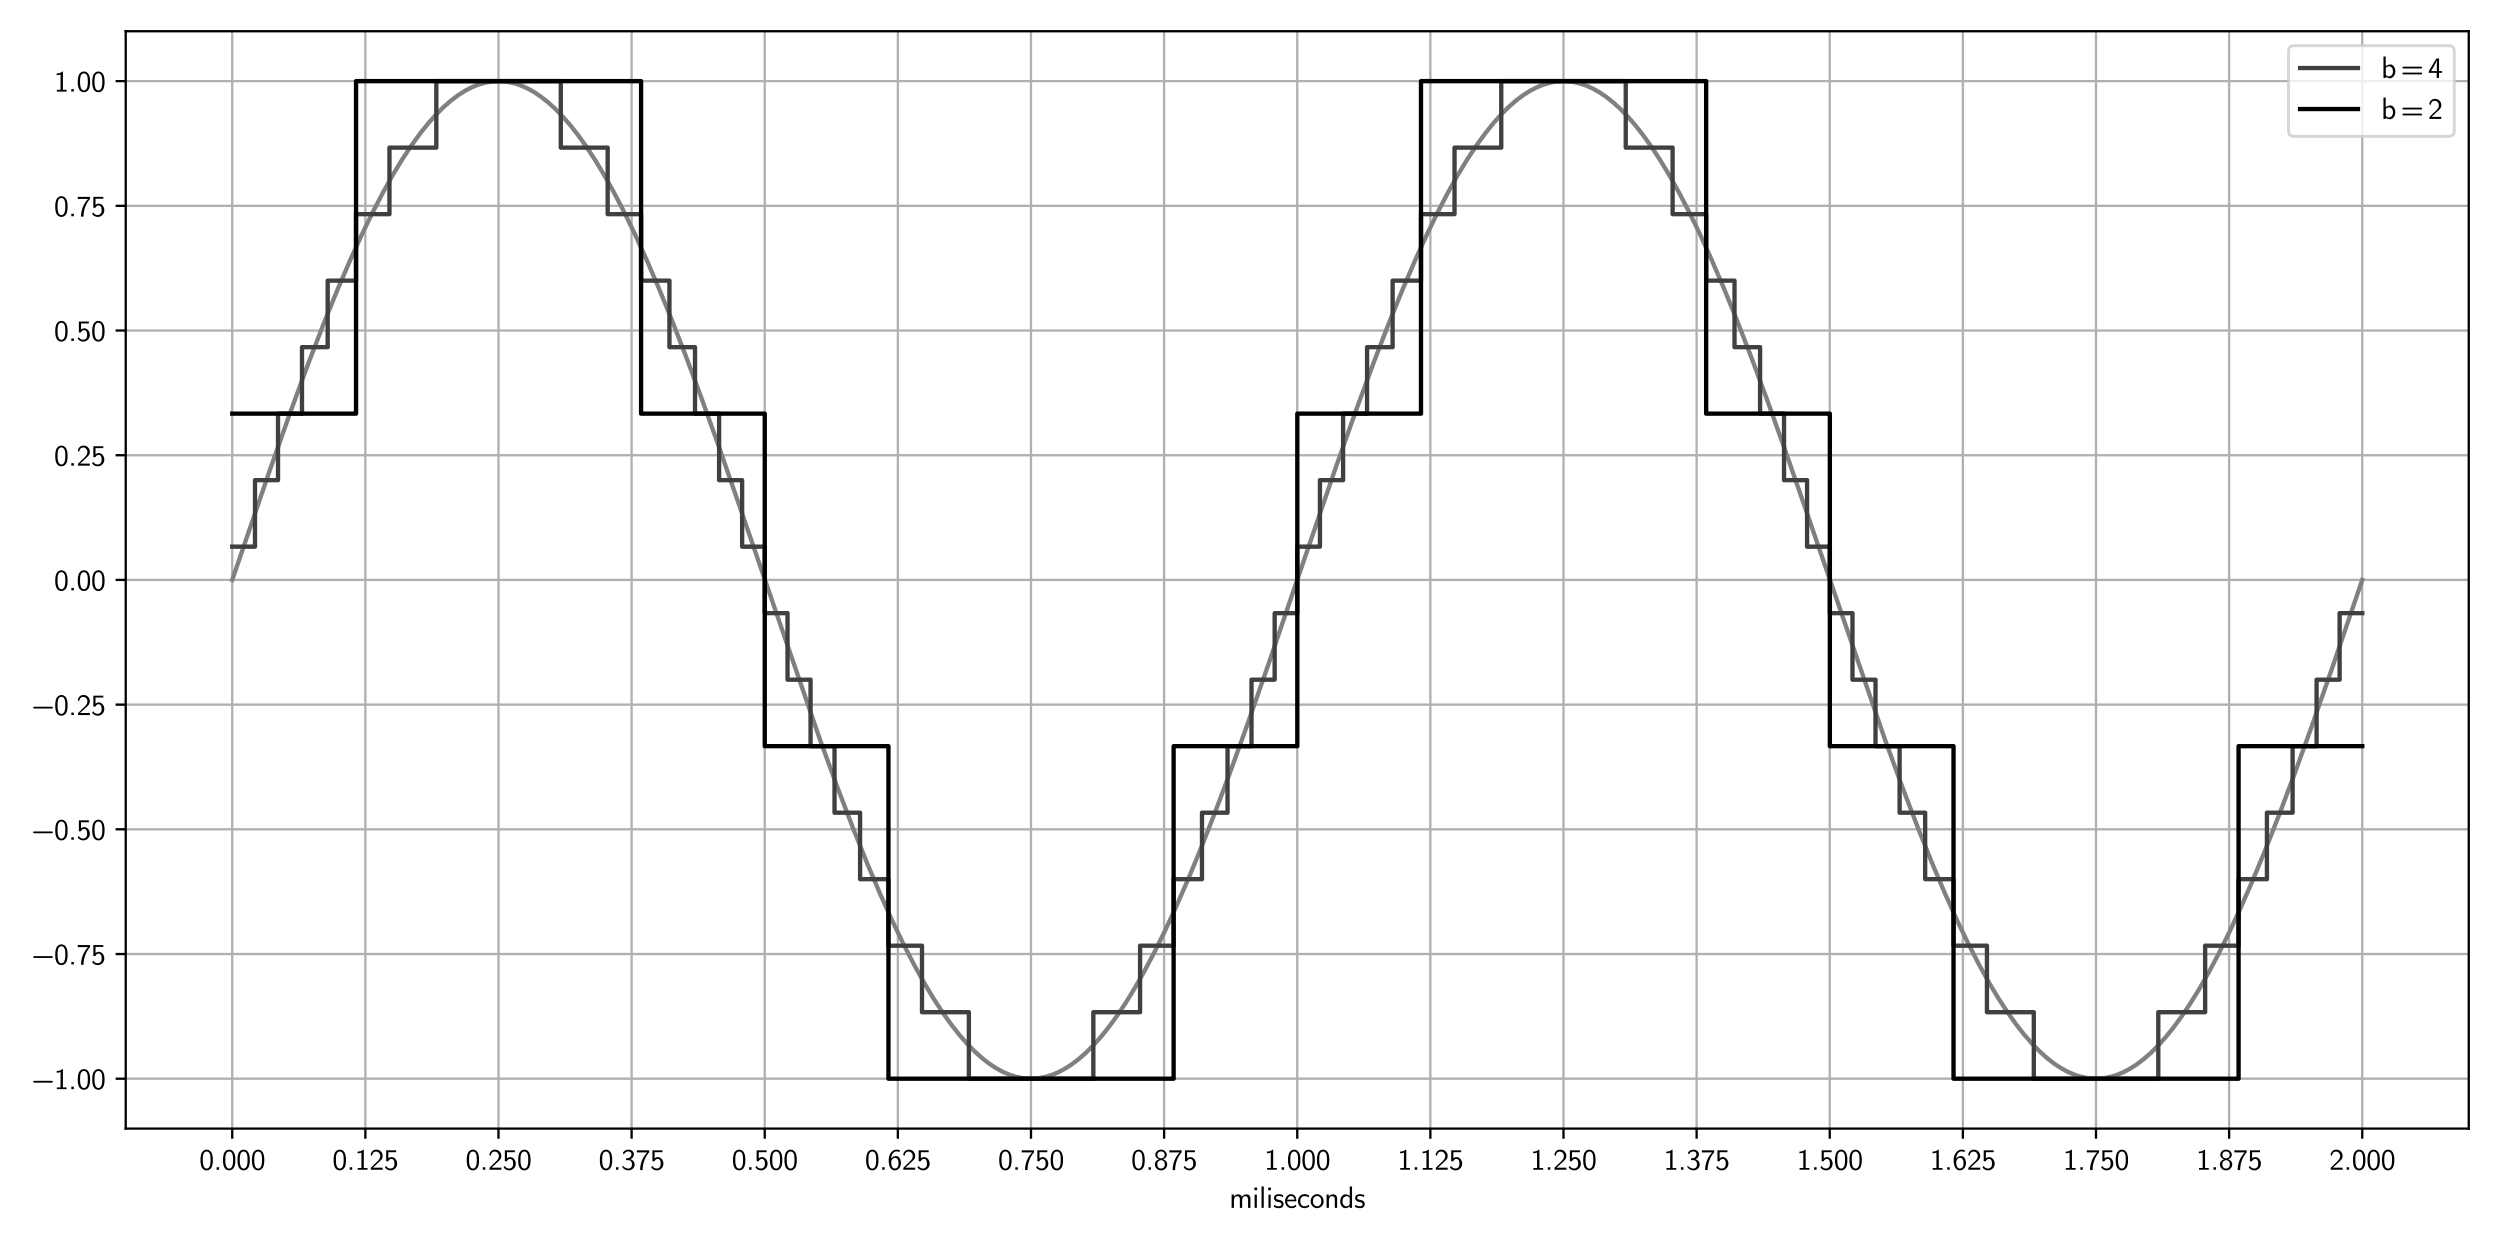 <?xml version="1.0" encoding="utf-8" standalone="no"?>
<!DOCTYPE svg PUBLIC "-//W3C//DTD SVG 1.1//EN"
  "http://www.w3.org/Graphics/SVG/1.1/DTD/svg11.dtd">
<svg xmlns:xlink="http://www.w3.org/1999/xlink" width="864pt" height="432pt" viewBox="0 0 864 432" xmlns="http://www.w3.org/2000/svg" version="1.1">
 <defs>
  <style type="text/css">*{stroke-linejoin: round; stroke-linecap: butt}</style>
 </defs>
 <g id="figure_1">
  <g id="patch_1">
   <path d="M 0 432 
L 864 432 
L 864 0 
L 0 0 
z
" style="fill: #ffffff"/>
  </g>
  <g id="axes_1">
   <g id="patch_2">
    <path d="M 43.45 390.04 
L 853.2 390.04 
L 853.2 10.8 
L 43.45 10.8 
z
" style="fill: #ffffff"/>
   </g>
   <g id="matplotlib.axis_1">
    <g id="xtick_1">
     <g id="line2d_1">
      <path d="M 80.257 390.04 
L 80.257 10.8 
" clip-path="url(#pcbed9166d5)" style="fill: none; stroke: #b0b0b0; stroke-width: 0.8; stroke-linecap: square"/>
     </g>
     <g id="line2d_2">
      <defs>
       <path id="m237f86ecef" d="M 0 0 
L 0 3.5 
" style="stroke: #000000; stroke-width: 0.8"/>
      </defs>
      <g>
       <use xlink:href="#m237f86ecef" x="80.257" y="390.04" style="stroke: #000000; stroke-width: 0.8"/>
      </g>
     </g>
     <g id="text_1">
      <!-- 0.000 -->
      <g transform="translate(68.867 404.26) scale(0.1 -0.1)">
       <defs>
        <path id="CMUSansSerif-30" d="M 262 1984 
L 262 2093 
Q 262 2342 272 2528 
Q 282 2714 333 3018 
Q 384 3322 473 3536 
Q 563 3750 748 3958 
Q 934 4166 1190 4262 
Q 1389 4339 1594 4339 
Q 1773 4339 1939 4291 
Q 2106 4243 2291 4099 
Q 2477 3955 2614 3731 
Q 2752 3507 2841 3113 
Q 2931 2720 2931 2208 
L 2931 2074 
Q 2931 1830 2921 1638 
Q 2912 1446 2861 1152 
Q 2810 858 2717 643 
Q 2624 429 2438 227 
Q 2253 26 1997 -70 
Q 1786 -141 1594 -141 
Q 1414 -141 1251 -96 
Q 1088 -51 899 86 
Q 710 224 576 448 
Q 442 672 352 1069 
Q 262 1466 262 1984 
z
M 762 1984 
Q 762 1555 819 1232 
Q 877 909 960 726 
Q 1043 544 1161 432 
Q 1280 320 1382 285 
Q 1485 250 1600 250 
Q 1747 250 1875 317 
Q 2003 384 2137 553 
Q 2272 723 2352 1091 
Q 2432 1459 2432 1990 
L 2432 2368 
Q 2432 2854 2352 3187 
Q 2272 3520 2134 3673 
Q 1997 3827 1869 3884 
Q 1741 3942 1593 3942 
Q 1446 3942 1318 3884 
Q 1190 3827 1056 3673 
Q 922 3520 842 3184 
Q 762 2848 762 2368 
L 762 1984 
z
" transform="scale(0.016)"/>
        <path id="CMUSansSerif-2e" d="M 614 0 
L 614 538 
L 1152 538 
L 1152 0 
L 614 0 
z
" transform="scale(0.016)"/>
       </defs>
       <use xlink:href="#CMUSansSerif-30"/>
       <use xlink:href="#CMUSansSerif-2e" x="50"/>
       <use xlink:href="#CMUSansSerif-30" x="77.8"/>
       <use xlink:href="#CMUSansSerif-30" x="127.8"/>
       <use xlink:href="#CMUSansSerif-30" x="177.8"/>
      </g>
     </g>
    </g>
    <g id="xtick_2">
     <g id="line2d_3">
      <path d="M 126.265 390.04 
L 126.265 10.8 
" clip-path="url(#pcbed9166d5)" style="fill: none; stroke: #b0b0b0; stroke-width: 0.8; stroke-linecap: square"/>
     </g>
     <g id="line2d_4">
      <g>
       <use xlink:href="#m237f86ecef" x="126.265" y="390.04" style="stroke: #000000; stroke-width: 0.8"/>
      </g>
     </g>
     <g id="text_2">
      <!-- 0.125 -->
      <g transform="translate(114.875 404.26) scale(0.1 -0.1)">
       <defs>
        <path id="CMUSansSerif-31" d="M 576 3546 
L 576 3917 
Q 1344 3917 1798 4339 
L 1920 4339 
L 1920 378 
L 2720 378 
L 2720 0 
L 608 0 
L 608 378 
L 1408 378 
L 1408 3693 
Q 1030 3546 576 3546 
z
" transform="scale(0.016)"/>
        <path id="CMUSansSerif-32" d="M 262 3290 
Q 576 4339 1504 4339 
Q 2118 4339 2496 3936 
Q 2874 3533 2874 2970 
Q 2874 2746 2813 2560 
Q 2752 2374 2576 2166 
Q 2400 1958 2265 1830 
Q 2131 1702 1805 1414 
Q 1632 1261 774 448 
L 2874 454 
L 2874 0 
L 314 0 
L 314 416 
L 1146 1242 
Q 1197 1293 1366 1446 
Q 1536 1600 1593 1654 
Q 1651 1709 1788 1846 
Q 1926 1984 1977 2057 
Q 2029 2131 2121 2256 
Q 2214 2381 2246 2477 
Q 2278 2573 2310 2697 
Q 2342 2822 2342 2950 
Q 2342 3360 2083 3641 
Q 1824 3923 1421 3923 
Q 1203 3923 1033 3824 
Q 864 3725 777 3581 
Q 691 3437 636 3293 
Q 582 3149 563 3046 
L 538 2938 
L 262 3290 
z
" transform="scale(0.016)"/>
        <path id="CMUSansSerif-35" d="M 243 486 
L 461 845 
Q 819 256 1459 256 
Q 1779 256 2038 502 
Q 2298 749 2298 1312 
Q 2298 1837 2109 2089 
Q 1920 2342 1645 2342 
Q 1210 2342 941 1830 
L 506 1830 
L 506 4192 
L 2662 4192 
L 2662 3782 
L 973 3782 
L 973 2470 
Q 1299 2733 1658 2733 
Q 2150 2733 2512 2320 
Q 2874 1907 2874 1306 
Q 2874 691 2454 275 
Q 2035 -141 1466 -141 
Q 1101 -141 774 28 
Q 448 198 243 486 
z
" transform="scale(0.016)"/>
       </defs>
       <use xlink:href="#CMUSansSerif-30"/>
       <use xlink:href="#CMUSansSerif-2e" x="50"/>
       <use xlink:href="#CMUSansSerif-31" x="77.8"/>
       <use xlink:href="#CMUSansSerif-32" x="127.8"/>
       <use xlink:href="#CMUSansSerif-35" x="177.8"/>
      </g>
     </g>
    </g>
    <g id="xtick_3">
     <g id="line2d_5">
      <path d="M 172.274 390.04 
L 172.274 10.8 
" clip-path="url(#pcbed9166d5)" style="fill: none; stroke: #b0b0b0; stroke-width: 0.8; stroke-linecap: square"/>
     </g>
     <g id="line2d_6">
      <g>
       <use xlink:href="#m237f86ecef" x="172.274" y="390.04" style="stroke: #000000; stroke-width: 0.8"/>
      </g>
     </g>
     <g id="text_3">
      <!-- 0.250 -->
      <g transform="translate(160.884 404.26) scale(0.1 -0.1)">
       <use xlink:href="#CMUSansSerif-30"/>
       <use xlink:href="#CMUSansSerif-2e" x="50"/>
       <use xlink:href="#CMUSansSerif-32" x="77.8"/>
       <use xlink:href="#CMUSansSerif-35" x="127.8"/>
       <use xlink:href="#CMUSansSerif-30" x="177.8"/>
      </g>
     </g>
    </g>
    <g id="xtick_4">
     <g id="line2d_7">
      <path d="M 218.282 390.04 
L 218.282 10.8 
" clip-path="url(#pcbed9166d5)" style="fill: none; stroke: #b0b0b0; stroke-width: 0.8; stroke-linecap: square"/>
     </g>
     <g id="line2d_8">
      <g>
       <use xlink:href="#m237f86ecef" x="218.282" y="390.04" style="stroke: #000000; stroke-width: 0.8"/>
      </g>
     </g>
     <g id="text_4">
      <!-- 0.375 -->
      <g transform="translate(206.893 404.26) scale(0.1 -0.1)">
       <defs>
        <path id="CMUSansSerif-33" d="M 262 518 
L 333 909 
Q 538 634 816 474 
Q 1094 314 1254 285 
Q 1414 256 1562 256 
Q 1914 256 2131 512 
Q 2349 768 2349 1165 
Q 2349 1536 2141 1801 
Q 1933 2067 1530 2067 
L 1062 2067 
L 1062 2464 
Q 1216 2477 1328 2486 
Q 1440 2496 1472 2499 
Q 1504 2502 1523 2502 
Q 1830 2560 2025 2809 
Q 2221 3059 2221 3360 
Q 2221 3629 2041 3792 
Q 1862 3955 1574 3955 
Q 1011 3955 685 3475 
Q 646 3418 582 3290 
L 352 3642 
Q 794 4339 1587 4339 
Q 2074 4339 2410 4051 
Q 2746 3763 2746 3360 
Q 2746 2669 2035 2266 
Q 2477 2112 2701 1811 
Q 2925 1510 2925 1152 
Q 2925 634 2537 246 
Q 2150 -141 1568 -141 
Q 781 -141 262 518 
z
" transform="scale(0.016)"/>
        <path id="CMUSansSerif-37" d="M 262 3744 
L 262 4198 
L 2925 4192 
L 2925 3776 
Q 2246 2995 1878 1990 
Q 1510 986 1510 -70 
L 966 -70 
Q 966 941 1337 1923 
Q 1709 2906 2490 3744 
L 262 3744 
z
" transform="scale(0.016)"/>
       </defs>
       <use xlink:href="#CMUSansSerif-30"/>
       <use xlink:href="#CMUSansSerif-2e" x="50"/>
       <use xlink:href="#CMUSansSerif-33" x="77.8"/>
       <use xlink:href="#CMUSansSerif-37" x="127.8"/>
       <use xlink:href="#CMUSansSerif-35" x="177.8"/>
      </g>
     </g>
    </g>
    <g id="xtick_5">
     <g id="line2d_9">
      <path d="M 264.291 390.04 
L 264.291 10.8 
" clip-path="url(#pcbed9166d5)" style="fill: none; stroke: #b0b0b0; stroke-width: 0.8; stroke-linecap: square"/>
     </g>
     <g id="line2d_10">
      <g>
       <use xlink:href="#m237f86ecef" x="264.291" y="390.04" style="stroke: #000000; stroke-width: 0.8"/>
      </g>
     </g>
     <g id="text_5">
      <!-- 0.500 -->
      <g transform="translate(252.901 404.26) scale(0.1 -0.1)">
       <use xlink:href="#CMUSansSerif-30"/>
       <use xlink:href="#CMUSansSerif-2e" x="50"/>
       <use xlink:href="#CMUSansSerif-35" x="77.8"/>
       <use xlink:href="#CMUSansSerif-30" x="127.8"/>
       <use xlink:href="#CMUSansSerif-30" x="177.8"/>
      </g>
     </g>
    </g>
    <g id="xtick_6">
     <g id="line2d_11">
      <path d="M 310.299 390.04 
L 310.299 10.8 
" clip-path="url(#pcbed9166d5)" style="fill: none; stroke: #b0b0b0; stroke-width: 0.8; stroke-linecap: square"/>
     </g>
     <g id="line2d_12">
      <g>
       <use xlink:href="#m237f86ecef" x="310.299" y="390.04" style="stroke: #000000; stroke-width: 0.8"/>
      </g>
     </g>
     <g id="text_6">
      <!-- 0.625 -->
      <g transform="translate(298.91 404.26) scale(0.1 -0.1)">
       <defs>
        <path id="CMUSansSerif-36" d="M 269 2067 
Q 269 3027 755 3683 
Q 1242 4339 1978 4339 
Q 2310 4339 2662 4211 
L 2662 3827 
Q 2298 3962 1978 3962 
Q 1606 3962 1331 3702 
Q 1056 3443 941 3113 
Q 826 2784 806 2432 
Q 1005 2682 1293 2819 
Q 1581 2957 1888 2957 
Q 2310 2957 2586 2566 
Q 2925 2093 2925 1434 
Q 2925 723 2483 256 
Q 2112 -141 1613 -141 
Q 1434 -141 1264 -89 
Q 1094 -38 908 109 
Q 723 256 585 489 
Q 448 723 358 1129 
Q 269 1536 269 2067 
z
M 813 1408 
Q 934 256 1606 256 
Q 1933 256 2121 477 
Q 2310 698 2368 966 
Q 2400 1107 2400 1395 
Q 2400 1952 2221 2234 
Q 2010 2566 1638 2566 
Q 1280 2566 1049 2275 
Q 819 1984 819 1581 
Q 819 1523 832 1408 
L 813 1408 
z
" transform="scale(0.016)"/>
       </defs>
       <use xlink:href="#CMUSansSerif-30"/>
       <use xlink:href="#CMUSansSerif-2e" x="50"/>
       <use xlink:href="#CMUSansSerif-36" x="77.8"/>
       <use xlink:href="#CMUSansSerif-32" x="127.8"/>
       <use xlink:href="#CMUSansSerif-35" x="177.8"/>
      </g>
     </g>
    </g>
    <g id="xtick_7">
     <g id="line2d_13">
      <path d="M 356.308 390.04 
L 356.308 10.8 
" clip-path="url(#pcbed9166d5)" style="fill: none; stroke: #b0b0b0; stroke-width: 0.8; stroke-linecap: square"/>
     </g>
     <g id="line2d_14">
      <g>
       <use xlink:href="#m237f86ecef" x="356.308" y="390.04" style="stroke: #000000; stroke-width: 0.8"/>
      </g>
     </g>
     <g id="text_7">
      <!-- 0.750 -->
      <g transform="translate(344.918 404.26) scale(0.1 -0.1)">
       <use xlink:href="#CMUSansSerif-30"/>
       <use xlink:href="#CMUSansSerif-2e" x="50"/>
       <use xlink:href="#CMUSansSerif-37" x="77.8"/>
       <use xlink:href="#CMUSansSerif-35" x="127.8"/>
       <use xlink:href="#CMUSansSerif-30" x="177.8"/>
      </g>
     </g>
    </g>
    <g id="xtick_8">
     <g id="line2d_15">
      <path d="M 402.316 390.04 
L 402.316 10.8 
" clip-path="url(#pcbed9166d5)" style="fill: none; stroke: #b0b0b0; stroke-width: 0.8; stroke-linecap: square"/>
     </g>
     <g id="line2d_16">
      <g>
       <use xlink:href="#m237f86ecef" x="402.316" y="390.04" style="stroke: #000000; stroke-width: 0.8"/>
      </g>
     </g>
     <g id="text_8">
      <!-- 0.875 -->
      <g transform="translate(390.927 404.26) scale(0.1 -0.1)">
       <defs>
        <path id="CMUSansSerif-38" d="M 262 1152 
Q 262 1510 480 1804 
Q 698 2099 1152 2266 
Q 845 2362 598 2608 
Q 352 2854 352 3219 
Q 352 3667 710 4003 
Q 1069 4339 1594 4339 
Q 2125 4339 2480 4000 
Q 2835 3661 2835 3219 
Q 2835 2918 2636 2665 
Q 2438 2413 2035 2266 
Q 2387 2157 2656 1865 
Q 2925 1574 2925 1146 
Q 2925 634 2541 246 
Q 2157 -141 1594 -141 
Q 1037 -141 649 243 
Q 262 627 262 1152 
z
M 781 1158 
Q 781 749 1005 502 
Q 1229 256 1594 256 
Q 1946 256 2176 499 
Q 2406 742 2406 1165 
Q 2406 1568 2179 1817 
Q 1952 2067 1594 2067 
Q 1280 2067 1030 1840 
Q 781 1613 781 1158 
z
M 800 3213 
Q 800 2874 1021 2669 
Q 1242 2464 1587 2464 
Q 1946 2464 2166 2672 
Q 2387 2880 2387 3213 
Q 2387 3552 2166 3757 
Q 1946 3962 1594 3962 
Q 1235 3962 1017 3754 
Q 800 3546 800 3213 
z
" transform="scale(0.016)"/>
       </defs>
       <use xlink:href="#CMUSansSerif-30"/>
       <use xlink:href="#CMUSansSerif-2e" x="50"/>
       <use xlink:href="#CMUSansSerif-38" x="77.8"/>
       <use xlink:href="#CMUSansSerif-37" x="127.8"/>
       <use xlink:href="#CMUSansSerif-35" x="177.8"/>
      </g>
     </g>
    </g>
    <g id="xtick_9">
     <g id="line2d_17">
      <path d="M 448.325 390.04 
L 448.325 10.8 
" clip-path="url(#pcbed9166d5)" style="fill: none; stroke: #b0b0b0; stroke-width: 0.8; stroke-linecap: square"/>
     </g>
     <g id="line2d_18">
      <g>
       <use xlink:href="#m237f86ecef" x="448.325" y="390.04" style="stroke: #000000; stroke-width: 0.8"/>
      </g>
     </g>
     <g id="text_9">
      <!-- 1.000 -->
      <g transform="translate(436.935 404.26) scale(0.1 -0.1)">
       <use xlink:href="#CMUSansSerif-31"/>
       <use xlink:href="#CMUSansSerif-2e" x="50"/>
       <use xlink:href="#CMUSansSerif-30" x="77.8"/>
       <use xlink:href="#CMUSansSerif-30" x="127.8"/>
       <use xlink:href="#CMUSansSerif-30" x="177.8"/>
      </g>
     </g>
    </g>
    <g id="xtick_10">
     <g id="line2d_19">
      <path d="M 494.334 390.04 
L 494.334 10.8 
" clip-path="url(#pcbed9166d5)" style="fill: none; stroke: #b0b0b0; stroke-width: 0.8; stroke-linecap: square"/>
     </g>
     <g id="line2d_20">
      <g>
       <use xlink:href="#m237f86ecef" x="494.334" y="390.04" style="stroke: #000000; stroke-width: 0.8"/>
      </g>
     </g>
     <g id="text_10">
      <!-- 1.125 -->
      <g transform="translate(482.944 404.26) scale(0.1 -0.1)">
       <use xlink:href="#CMUSansSerif-31"/>
       <use xlink:href="#CMUSansSerif-2e" x="50"/>
       <use xlink:href="#CMUSansSerif-31" x="77.8"/>
       <use xlink:href="#CMUSansSerif-32" x="127.8"/>
       <use xlink:href="#CMUSansSerif-35" x="177.8"/>
      </g>
     </g>
    </g>
    <g id="xtick_11">
     <g id="line2d_21">
      <path d="M 540.342 390.04 
L 540.342 10.8 
" clip-path="url(#pcbed9166d5)" style="fill: none; stroke: #b0b0b0; stroke-width: 0.8; stroke-linecap: square"/>
     </g>
     <g id="line2d_22">
      <g>
       <use xlink:href="#m237f86ecef" x="540.342" y="390.04" style="stroke: #000000; stroke-width: 0.8"/>
      </g>
     </g>
     <g id="text_11">
      <!-- 1.250 -->
      <g transform="translate(528.952 404.26) scale(0.1 -0.1)">
       <use xlink:href="#CMUSansSerif-31"/>
       <use xlink:href="#CMUSansSerif-2e" x="50"/>
       <use xlink:href="#CMUSansSerif-32" x="77.8"/>
       <use xlink:href="#CMUSansSerif-35" x="127.8"/>
       <use xlink:href="#CMUSansSerif-30" x="177.8"/>
      </g>
     </g>
    </g>
    <g id="xtick_12">
     <g id="line2d_23">
      <path d="M 586.351 390.04 
L 586.351 10.8 
" clip-path="url(#pcbed9166d5)" style="fill: none; stroke: #b0b0b0; stroke-width: 0.8; stroke-linecap: square"/>
     </g>
     <g id="line2d_24">
      <g>
       <use xlink:href="#m237f86ecef" x="586.351" y="390.04" style="stroke: #000000; stroke-width: 0.8"/>
      </g>
     </g>
     <g id="text_12">
      <!-- 1.375 -->
      <g transform="translate(574.961 404.26) scale(0.1 -0.1)">
       <use xlink:href="#CMUSansSerif-31"/>
       <use xlink:href="#CMUSansSerif-2e" x="50"/>
       <use xlink:href="#CMUSansSerif-33" x="77.8"/>
       <use xlink:href="#CMUSansSerif-37" x="127.8"/>
       <use xlink:href="#CMUSansSerif-35" x="177.8"/>
      </g>
     </g>
    </g>
    <g id="xtick_13">
     <g id="line2d_25">
      <path d="M 632.359 390.04 
L 632.359 10.8 
" clip-path="url(#pcbed9166d5)" style="fill: none; stroke: #b0b0b0; stroke-width: 0.8; stroke-linecap: square"/>
     </g>
     <g id="line2d_26">
      <g>
       <use xlink:href="#m237f86ecef" x="632.359" y="390.04" style="stroke: #000000; stroke-width: 0.8"/>
      </g>
     </g>
     <g id="text_13">
      <!-- 1.500 -->
      <g transform="translate(620.969 404.26) scale(0.1 -0.1)">
       <use xlink:href="#CMUSansSerif-31"/>
       <use xlink:href="#CMUSansSerif-2e" x="50"/>
       <use xlink:href="#CMUSansSerif-35" x="77.8"/>
       <use xlink:href="#CMUSansSerif-30" x="127.8"/>
       <use xlink:href="#CMUSansSerif-30" x="177.8"/>
      </g>
     </g>
    </g>
    <g id="xtick_14">
     <g id="line2d_27">
      <path d="M 678.368 390.04 
L 678.368 10.8 
" clip-path="url(#pcbed9166d5)" style="fill: none; stroke: #b0b0b0; stroke-width: 0.8; stroke-linecap: square"/>
     </g>
     <g id="line2d_28">
      <g>
       <use xlink:href="#m237f86ecef" x="678.368" y="390.04" style="stroke: #000000; stroke-width: 0.8"/>
      </g>
     </g>
     <g id="text_14">
      <!-- 1.625 -->
      <g transform="translate(666.978 404.26) scale(0.1 -0.1)">
       <use xlink:href="#CMUSansSerif-31"/>
       <use xlink:href="#CMUSansSerif-2e" x="50"/>
       <use xlink:href="#CMUSansSerif-36" x="77.8"/>
       <use xlink:href="#CMUSansSerif-32" x="127.8"/>
       <use xlink:href="#CMUSansSerif-35" x="177.8"/>
      </g>
     </g>
    </g>
    <g id="xtick_15">
     <g id="line2d_29">
      <path d="M 724.376 390.04 
L 724.376 10.8 
" clip-path="url(#pcbed9166d5)" style="fill: none; stroke: #b0b0b0; stroke-width: 0.8; stroke-linecap: square"/>
     </g>
     <g id="line2d_30">
      <g>
       <use xlink:href="#m237f86ecef" x="724.376" y="390.04" style="stroke: #000000; stroke-width: 0.8"/>
      </g>
     </g>
     <g id="text_15">
      <!-- 1.750 -->
      <g transform="translate(712.986 404.26) scale(0.1 -0.1)">
       <use xlink:href="#CMUSansSerif-31"/>
       <use xlink:href="#CMUSansSerif-2e" x="50"/>
       <use xlink:href="#CMUSansSerif-37" x="77.8"/>
       <use xlink:href="#CMUSansSerif-35" x="127.8"/>
       <use xlink:href="#CMUSansSerif-30" x="177.8"/>
      </g>
     </g>
    </g>
    <g id="xtick_16">
     <g id="line2d_31">
      <path d="M 770.385 390.04 
L 770.385 10.8 
" clip-path="url(#pcbed9166d5)" style="fill: none; stroke: #b0b0b0; stroke-width: 0.8; stroke-linecap: square"/>
     </g>
     <g id="line2d_32">
      <g>
       <use xlink:href="#m237f86ecef" x="770.385" y="390.04" style="stroke: #000000; stroke-width: 0.8"/>
      </g>
     </g>
     <g id="text_16">
      <!-- 1.875 -->
      <g transform="translate(758.995 404.26) scale(0.1 -0.1)">
       <use xlink:href="#CMUSansSerif-31"/>
       <use xlink:href="#CMUSansSerif-2e" x="50"/>
       <use xlink:href="#CMUSansSerif-38" x="77.8"/>
       <use xlink:href="#CMUSansSerif-37" x="127.8"/>
       <use xlink:href="#CMUSansSerif-35" x="177.8"/>
      </g>
     </g>
    </g>
    <g id="xtick_17">
     <g id="line2d_33">
      <path d="M 816.393 390.04 
L 816.393 10.8 
" clip-path="url(#pcbed9166d5)" style="fill: none; stroke: #b0b0b0; stroke-width: 0.8; stroke-linecap: square"/>
     </g>
     <g id="line2d_34">
      <g>
       <use xlink:href="#m237f86ecef" x="816.393" y="390.04" style="stroke: #000000; stroke-width: 0.8"/>
      </g>
     </g>
     <g id="text_17">
      <!-- 2.000 -->
      <g transform="translate(805.003 404.26) scale(0.1 -0.1)">
       <use xlink:href="#CMUSansSerif-32"/>
       <use xlink:href="#CMUSansSerif-2e" x="50"/>
       <use xlink:href="#CMUSansSerif-30" x="77.8"/>
       <use xlink:href="#CMUSansSerif-30" x="127.8"/>
       <use xlink:href="#CMUSansSerif-30" x="177.8"/>
      </g>
     </g>
    </g>
    <g id="text_18">
     <!-- miliseconds -->
     <g transform="translate(424.828 417.431) scale(0.1 -0.1)">
      <defs>
       <path id="CMUSansSerif-6d" d="M 512 0 
L 512 2880 
L 979 2880 
L 979 2432 
Q 1350 2912 1914 2912 
Q 2534 2912 2726 2394 
Q 3117 2912 3693 2912 
Q 3936 2912 4112 2832 
Q 4288 2752 4374 2646 
Q 4461 2541 4509 2374 
Q 4557 2208 4563 2102 
Q 4570 1997 4570 1843 
L 4570 0 
L 4064 0 
L 4064 1798 
Q 4064 1811 4064 1836 
Q 4064 1862 4051 1939 
Q 4038 2016 4016 2083 
Q 3994 2150 3949 2233 
Q 3904 2317 3840 2377 
Q 3776 2438 3673 2480 
Q 3571 2522 3443 2522 
Q 3104 2522 2947 2234 
Q 2790 1946 2790 1536 
L 2790 0 
L 2291 0 
L 2291 1798 
Q 2291 1907 2288 1971 
Q 2285 2035 2249 2153 
Q 2214 2272 2153 2342 
Q 2093 2413 1968 2467 
Q 1843 2522 1664 2522 
Q 1325 2522 1168 2234 
Q 1011 1946 1011 1536 
L 1011 0 
L 512 0 
z
" transform="scale(0.016)"/>
       <path id="CMUSansSerif-69" d="M 518 0 
L 518 2848 
L 998 2848 
L 998 0 
L 518 0 
z
M 475 3808 
L 475 4378 
L 1051 4378 
L 1051 3808 
L 475 3808 
z
" transform="scale(0.016)"/>
       <path id="CMUSansSerif-6c" d="M 518 0 
L 518 4621 
L 998 4621 
L 998 0 
L 518 0 
z
" transform="scale(0.016)"/>
       <path id="CMUSansSerif-73" d="M 173 218 
L 250 653 
Q 262 646 332 604 
Q 403 563 438 544 
Q 474 525 554 486 
Q 634 448 701 425 
Q 768 403 857 377 
Q 947 352 1046 342 
Q 1146 333 1254 333 
Q 1574 333 1712 467 
Q 1850 602 1850 768 
Q 1850 928 1734 1033 
Q 1619 1139 1491 1178 
Q 1427 1197 1206 1241 
Q 986 1286 877 1318 
Q 614 1402 412 1603 
Q 211 1805 211 2106 
Q 211 2253 256 2384 
Q 301 2515 406 2652 
Q 512 2790 733 2870 
Q 954 2950 1261 2950 
Q 1722 2950 2195 2752 
L 2125 2330 
Q 2118 2336 2051 2365 
Q 1984 2394 1974 2400 
Q 1965 2406 1904 2432 
Q 1843 2458 1820 2464 
Q 1798 2470 1740 2492 
Q 1683 2515 1651 2518 
Q 1619 2522 1558 2538 
Q 1498 2554 1450 2557 
Q 1402 2560 1338 2563 
Q 1274 2566 1203 2566 
Q 909 2566 787 2448 
Q 666 2330 666 2176 
Q 666 1965 835 1872 
Q 1005 1779 1312 1724 
Q 1619 1670 1747 1613 
Q 1978 1510 2141 1305 
Q 2304 1101 2304 813 
Q 2304 666 2259 525 
Q 2214 384 2108 243 
Q 2003 102 1782 16 
Q 1562 -70 1261 -70 
Q 698 -70 173 218 
z
" transform="scale(0.016)"/>
       <path id="CMUSansSerif-65" d="M 218 1446 
Q 218 2080 605 2515 
Q 992 2950 1510 2950 
Q 1702 2950 1875 2889 
Q 2048 2829 2224 2688 
Q 2400 2547 2515 2265 
Q 2630 1984 2650 1594 
L 2650 1408 
L 666 1408 
Q 685 928 960 627 
Q 1235 326 1613 326 
Q 2099 326 2586 678 
L 2624 256 
Q 2138 -70 1613 -70 
Q 1005 -70 611 381 
Q 218 832 218 1446 
z
M 698 1760 
L 2285 1760 
Q 2246 2010 2147 2182 
Q 2048 2355 1923 2428 
Q 1798 2502 1699 2528 
Q 1600 2554 1510 2554 
Q 1184 2554 973 2304 
Q 762 2054 698 1760 
z
" transform="scale(0.016)"/>
       <path id="CMUSansSerif-63" d="M 224 1427 
Q 224 2022 608 2486 
Q 992 2950 1632 2950 
Q 1933 2950 2131 2892 
Q 2330 2835 2624 2669 
L 2547 2246 
Q 2234 2445 2067 2490 
Q 1882 2541 1626 2541 
Q 1190 2541 956 2211 
Q 723 1882 723 1427 
Q 723 954 972 646 
Q 1222 339 1619 339 
Q 2118 339 2624 685 
L 2656 256 
Q 2150 -70 1613 -70 
Q 1024 -70 624 368 
Q 224 806 224 1427 
z
" transform="scale(0.016)"/>
       <path id="CMUSansSerif-6f" d="M 192 1414 
Q 192 2061 605 2505 
Q 1018 2950 1594 2950 
Q 2195 2950 2598 2486 
Q 3002 2022 3002 1408 
Q 3002 774 2579 352 
Q 2157 -70 1593 -70 
Q 1030 -70 611 355 
Q 192 781 192 1414 
z
M 691 1478 
Q 691 915 963 627 
Q 1235 339 1593 339 
Q 1952 339 2224 630 
Q 2496 922 2496 1478 
Q 2496 2016 2224 2285 
Q 1952 2554 1594 2554 
Q 1242 2554 966 2285 
Q 691 2016 691 1478 
z
" transform="scale(0.016)"/>
       <path id="CMUSansSerif-6e" d="M 512 0 
L 512 2880 
L 979 2880 
L 979 2432 
Q 1350 2912 1914 2912 
Q 2150 2912 2320 2841 
Q 2490 2771 2579 2668 
Q 2669 2566 2717 2409 
Q 2765 2253 2777 2131 
Q 2790 2010 2790 1843 
L 2790 0 
L 2291 0 
L 2291 1798 
Q 2291 1907 2288 1971 
Q 2285 2035 2249 2153 
Q 2214 2272 2153 2342 
Q 2093 2413 1968 2467 
Q 1843 2522 1664 2522 
Q 1325 2522 1168 2234 
Q 1011 1946 1011 1536 
L 1011 0 
L 512 0 
z
" transform="scale(0.016)"/>
       <path id="CMUSansSerif-64" d="M 224 1414 
Q 224 2048 557 2483 
Q 890 2918 1363 2918 
Q 1850 2918 2291 2566 
L 2291 4621 
L 2778 4621 
L 2778 0 
L 2272 0 
L 2272 333 
Q 1856 -70 1325 -70 
Q 851 -70 537 374 
Q 224 819 224 1414 
z
M 723 1421 
Q 723 851 992 588 
Q 1261 326 1587 326 
Q 1856 326 2064 508 
Q 2272 691 2272 858 
L 2272 2080 
Q 2272 2202 2138 2330 
Q 1933 2522 1664 2522 
L 1651 2522 
Q 1498 2522 1347 2464 
Q 1197 2406 1049 2288 
Q 902 2170 812 1946 
Q 723 1722 723 1421 
z
" transform="scale(0.016)"/>
      </defs>
      <use xlink:href="#CMUSansSerif-6d"/>
      <use xlink:href="#CMUSansSerif-69" x="79.4"/>
      <use xlink:href="#CMUSansSerif-6c" x="103.3"/>
      <use xlink:href="#CMUSansSerif-69" x="127.2"/>
      <use xlink:href="#CMUSansSerif-73" x="151.1"/>
      <use xlink:href="#CMUSansSerif-65" x="189.4"/>
      <use xlink:href="#CMUSansSerif-63" x="233.8"/>
      <use xlink:href="#CMUSansSerif-6f" x="278.2"/>
      <use xlink:href="#CMUSansSerif-6e" x="328.2"/>
      <use xlink:href="#CMUSansSerif-64" x="379.9"/>
      <use xlink:href="#CMUSansSerif-73" x="431.6"/>
     </g>
    </g>
   </g>
   <g id="matplotlib.axis_2">
    <g id="ytick_1">
     <g id="line2d_35">
      <path d="M 43.45 372.802 
L 853.2 372.802 
" clip-path="url(#pcbed9166d5)" style="fill: none; stroke: #b0b0b0; stroke-width: 0.8; stroke-linecap: square"/>
     </g>
     <g id="line2d_36">
      <defs>
       <path id="m9f8d2cd2b1" d="M 0 0 
L -3.5 0 
" style="stroke: #000000; stroke-width: 0.8"/>
      </defs>
      <g>
       <use xlink:href="#m9f8d2cd2b1" x="43.45" y="372.802" style="stroke: #000000; stroke-width: 0.8"/>
      </g>
     </g>
     <g id="text_19">
      <!-- −1.00 -->
      <g transform="translate(10.891 376.412) scale(0.1 -0.1)">
       <defs>
        <path id="CMUSansSerif-2212" d="M 358 1600 
Q 358 1798 614 1798 
L 4358 1798 
Q 4614 1798 4614 1600 
Q 4614 1562 4601 1526 
Q 4589 1491 4531 1449 
Q 4474 1408 4378 1408 
L 595 1408 
Q 499 1408 441 1449 
Q 384 1491 371 1526 
Q 358 1562 358 1600 
z
" transform="scale(0.016)"/>
       </defs>
       <use xlink:href="#CMUSansSerif-2212"/>
       <use xlink:href="#CMUSansSerif-31" x="77.8"/>
       <use xlink:href="#CMUSansSerif-2e" x="127.8"/>
       <use xlink:href="#CMUSansSerif-30" x="155.6"/>
       <use xlink:href="#CMUSansSerif-30" x="205.6"/>
      </g>
     </g>
    </g>
    <g id="ytick_2">
     <g id="line2d_37">
      <path d="M 43.45 329.706 
L 853.2 329.706 
" clip-path="url(#pcbed9166d5)" style="fill: none; stroke: #b0b0b0; stroke-width: 0.8; stroke-linecap: square"/>
     </g>
     <g id="line2d_38">
      <g>
       <use xlink:href="#m9f8d2cd2b1" x="43.45" y="329.706" style="stroke: #000000; stroke-width: 0.8"/>
      </g>
     </g>
     <g id="text_20">
      <!-- −0.75 -->
      <g transform="translate(10.891 333.317) scale(0.1 -0.1)">
       <use xlink:href="#CMUSansSerif-2212"/>
       <use xlink:href="#CMUSansSerif-30" x="77.8"/>
       <use xlink:href="#CMUSansSerif-2e" x="127.8"/>
       <use xlink:href="#CMUSansSerif-37" x="155.6"/>
       <use xlink:href="#CMUSansSerif-35" x="205.6"/>
      </g>
     </g>
    </g>
    <g id="ytick_3">
     <g id="line2d_39">
      <path d="M 43.45 286.611 
L 853.2 286.611 
" clip-path="url(#pcbed9166d5)" style="fill: none; stroke: #b0b0b0; stroke-width: 0.8; stroke-linecap: square"/>
     </g>
     <g id="line2d_40">
      <g>
       <use xlink:href="#m9f8d2cd2b1" x="43.45" y="286.611" style="stroke: #000000; stroke-width: 0.8"/>
      </g>
     </g>
     <g id="text_21">
      <!-- −0.50 -->
      <g transform="translate(10.891 290.221) scale(0.1 -0.1)">
       <use xlink:href="#CMUSansSerif-2212"/>
       <use xlink:href="#CMUSansSerif-30" x="77.8"/>
       <use xlink:href="#CMUSansSerif-2e" x="127.8"/>
       <use xlink:href="#CMUSansSerif-35" x="155.6"/>
       <use xlink:href="#CMUSansSerif-30" x="205.6"/>
      </g>
     </g>
    </g>
    <g id="ytick_4">
     <g id="line2d_41">
      <path d="M 43.45 243.515 
L 853.2 243.515 
" clip-path="url(#pcbed9166d5)" style="fill: none; stroke: #b0b0b0; stroke-width: 0.8; stroke-linecap: square"/>
     </g>
     <g id="line2d_42">
      <g>
       <use xlink:href="#m9f8d2cd2b1" x="43.45" y="243.515" style="stroke: #000000; stroke-width: 0.8"/>
      </g>
     </g>
     <g id="text_22">
      <!-- −0.25 -->
      <g transform="translate(10.891 247.126) scale(0.1 -0.1)">
       <use xlink:href="#CMUSansSerif-2212"/>
       <use xlink:href="#CMUSansSerif-30" x="77.8"/>
       <use xlink:href="#CMUSansSerif-2e" x="127.8"/>
       <use xlink:href="#CMUSansSerif-32" x="155.6"/>
       <use xlink:href="#CMUSansSerif-35" x="205.6"/>
      </g>
     </g>
    </g>
    <g id="ytick_5">
     <g id="line2d_43">
      <path d="M 43.45 200.42 
L 853.2 200.42 
" clip-path="url(#pcbed9166d5)" style="fill: none; stroke: #b0b0b0; stroke-width: 0.8; stroke-linecap: square"/>
     </g>
     <g id="line2d_44">
      <g>
       <use xlink:href="#m9f8d2cd2b1" x="43.45" y="200.42" style="stroke: #000000; stroke-width: 0.8"/>
      </g>
     </g>
     <g id="text_23">
      <!-- 0.00 -->
      <g transform="translate(18.67 204.03) scale(0.1 -0.1)">
       <use xlink:href="#CMUSansSerif-30"/>
       <use xlink:href="#CMUSansSerif-2e" x="50"/>
       <use xlink:href="#CMUSansSerif-30" x="77.8"/>
       <use xlink:href="#CMUSansSerif-30" x="127.8"/>
      </g>
     </g>
    </g>
    <g id="ytick_6">
     <g id="line2d_45">
      <path d="M 43.45 157.325 
L 853.2 157.325 
" clip-path="url(#pcbed9166d5)" style="fill: none; stroke: #b0b0b0; stroke-width: 0.8; stroke-linecap: square"/>
     </g>
     <g id="line2d_46">
      <g>
       <use xlink:href="#m9f8d2cd2b1" x="43.45" y="157.325" style="stroke: #000000; stroke-width: 0.8"/>
      </g>
     </g>
     <g id="text_24">
      <!-- 0.25 -->
      <g transform="translate(18.67 160.935) scale(0.1 -0.1)">
       <use xlink:href="#CMUSansSerif-30"/>
       <use xlink:href="#CMUSansSerif-2e" x="50"/>
       <use xlink:href="#CMUSansSerif-32" x="77.8"/>
       <use xlink:href="#CMUSansSerif-35" x="127.8"/>
      </g>
     </g>
    </g>
    <g id="ytick_7">
     <g id="line2d_47">
      <path d="M 43.45 114.229 
L 853.2 114.229 
" clip-path="url(#pcbed9166d5)" style="fill: none; stroke: #b0b0b0; stroke-width: 0.8; stroke-linecap: square"/>
     </g>
     <g id="line2d_48">
      <g>
       <use xlink:href="#m9f8d2cd2b1" x="43.45" y="114.229" style="stroke: #000000; stroke-width: 0.8"/>
      </g>
     </g>
     <g id="text_25">
      <!-- 0.50 -->
      <g transform="translate(18.67 117.839) scale(0.1 -0.1)">
       <use xlink:href="#CMUSansSerif-30"/>
       <use xlink:href="#CMUSansSerif-2e" x="50"/>
       <use xlink:href="#CMUSansSerif-35" x="77.8"/>
       <use xlink:href="#CMUSansSerif-30" x="127.8"/>
      </g>
     </g>
    </g>
    <g id="ytick_8">
     <g id="line2d_49">
      <path d="M 43.45 71.134 
L 853.2 71.134 
" clip-path="url(#pcbed9166d5)" style="fill: none; stroke: #b0b0b0; stroke-width: 0.8; stroke-linecap: square"/>
     </g>
     <g id="line2d_50">
      <g>
       <use xlink:href="#m9f8d2cd2b1" x="43.45" y="71.134" style="stroke: #000000; stroke-width: 0.8"/>
      </g>
     </g>
     <g id="text_26">
      <!-- 0.75 -->
      <g transform="translate(18.67 74.744) scale(0.1 -0.1)">
       <use xlink:href="#CMUSansSerif-30"/>
       <use xlink:href="#CMUSansSerif-2e" x="50"/>
       <use xlink:href="#CMUSansSerif-37" x="77.8"/>
       <use xlink:href="#CMUSansSerif-35" x="127.8"/>
      </g>
     </g>
    </g>
    <g id="ytick_9">
     <g id="line2d_51">
      <path d="M 43.45 28.038 
L 853.2 28.038 
" clip-path="url(#pcbed9166d5)" style="fill: none; stroke: #b0b0b0; stroke-width: 0.8; stroke-linecap: square"/>
     </g>
     <g id="line2d_52">
      <g>
       <use xlink:href="#m9f8d2cd2b1" x="43.45" y="28.038" style="stroke: #000000; stroke-width: 0.8"/>
      </g>
     </g>
     <g id="text_27">
      <!-- 1.00 -->
      <g transform="translate(18.67 31.648) scale(0.1 -0.1)">
       <use xlink:href="#CMUSansSerif-31"/>
       <use xlink:href="#CMUSansSerif-2e" x="50"/>
       <use xlink:href="#CMUSansSerif-30" x="77.8"/>
       <use xlink:href="#CMUSansSerif-30" x="127.8"/>
      </g>
     </g>
    </g>
   </g>
   <g id="line2d_53">
    <path d="M 80.257 200.42 
L 93.646 161.362 
L 100.732 141.388 
L 106.621 125.43 
L 111.821 111.967 
L 116.56 100.3 
L 120.931 90.117 
L 125.026 81.134 
L 128.845 73.28 
L 132.48 66.306 
L 135.931 60.163 
L 139.197 54.795 
L 142.326 50.078 
L 145.271 46.03 
L 148.124 42.481 
L 150.838 39.451 
L 153.461 36.852 
L 155.992 34.654 
L 158.43 32.829 
L 160.777 31.348 
L 163.031 30.179 
L 165.24 29.279 
L 167.402 28.634 
L 169.519 28.229 
L 171.635 28.048 
L 173.752 28.093 
L 175.869 28.363 
L 177.985 28.857 
L 180.148 29.593 
L 182.356 30.585 
L 184.611 31.847 
L 186.911 33.392 
L 189.304 35.271 
L 191.788 37.515 
L 194.365 40.151 
L 197.034 43.208 
L 199.794 46.714 
L 202.693 50.762 
L 205.73 55.396 
L 208.905 60.656 
L 212.218 66.583 
L 215.714 73.303 
L 219.395 80.865 
L 223.306 89.416 
L 227.493 99.118 
L 232.002 110.144 
L 236.88 122.669 
L 242.309 137.242 
L 248.521 154.571 
L 256.25 176.834 
L 283.535 256.037 
L 289.609 272.624 
L 294.946 286.567 
L 299.777 298.574 
L 304.194 308.97 
L 308.335 318.158 
L 312.2 326.203 
L 315.835 333.27 
L 319.286 339.507 
L 322.599 345.04 
L 325.728 349.842 
L 328.718 354.034 
L 331.571 357.66 
L 334.332 360.813 
L 336.954 363.479 
L 339.485 365.742 
L 341.924 367.631 
L 344.27 369.175 
L 346.571 370.426 
L 348.779 371.38 
L 350.942 372.079 
L 353.104 372.544 
L 355.221 372.772 
L 357.337 372.775 
L 359.454 372.553 
L 361.571 372.107 
L 363.733 371.419 
L 365.896 370.498 
L 368.15 369.291 
L 370.451 367.802 
L 372.797 366.018 
L 375.236 363.881 
L 377.767 361.365 
L 380.389 358.44 
L 383.15 355.02 
L 386.003 351.125 
L 388.993 346.658 
L 392.122 341.577 
L 395.389 335.842 
L 398.84 329.328 
L 402.475 321.983 
L 406.34 313.66 
L 410.435 304.306 
L 414.852 293.648 
L 419.637 281.506 
L 424.928 267.453 
L 430.91 250.916 
L 438.133 230.259 
L 449.222 197.78 
L 461.783 161.164 
L 468.869 141.197 
L 474.759 125.248 
L 479.958 111.793 
L 484.697 100.134 
L 489.068 89.961 
L 493.163 80.987 
L 496.982 73.143 
L 500.617 66.179 
L 504.022 60.123 
L 507.289 54.759 
L 510.417 50.045 
L 513.362 46 
L 516.215 42.454 
L 518.929 39.427 
L 521.552 36.83 
L 524.083 34.636 
L 526.521 32.814 
L 528.868 31.334 
L 531.123 30.169 
L 533.331 29.271 
L 535.494 28.628 
L 537.61 28.226 
L 539.727 28.048 
L 541.843 28.095 
L 543.96 28.367 
L 546.076 28.863 
L 548.239 29.602 
L 550.447 30.597 
L 552.702 31.861 
L 555.002 33.408 
L 557.395 35.291 
L 559.88 37.537 
L 562.456 40.176 
L 565.125 43.236 
L 567.886 46.745 
L 570.784 50.796 
L 573.821 55.432 
L 576.996 60.696 
L 580.309 66.626 
L 583.806 73.349 
L 587.486 80.914 
L 591.397 89.468 
L 595.584 99.173 
L 600.094 110.201 
L 604.971 122.729 
L 610.4 137.305 
L 616.612 154.637 
L 624.342 176.901 
L 651.58 255.973 
L 657.654 272.563 
L 662.991 286.508 
L 667.822 298.519 
L 672.239 308.918 
L 676.38 318.108 
L 680.245 326.156 
L 683.88 333.227 
L 687.331 339.467 
L 690.644 345.004 
L 693.773 349.808 
L 696.764 354.003 
L 699.616 357.632 
L 702.377 360.788 
L 705 363.457 
L 707.53 365.723 
L 709.969 367.615 
L 712.315 369.161 
L 714.616 370.415 
L 716.825 371.371 
L 718.987 372.073 
L 721.15 372.54 
L 723.266 372.771 
L 725.383 372.776 
L 727.499 372.557 
L 729.616 372.113 
L 731.778 371.427 
L 733.941 370.509 
L 736.195 369.305 
L 738.496 367.819 
L 740.842 366.036 
L 743.281 363.903 
L 745.812 361.389 
L 748.434 358.467 
L 751.195 355.05 
L 754.048 351.158 
L 757.038 346.694 
L 760.167 341.616 
L 763.434 335.884 
L 766.885 329.373 
L 770.52 322.031 
L 774.385 313.711 
L 778.48 304.36 
L 782.897 293.705 
L 787.682 281.565 
L 792.927 267.64 
L 798.909 251.11 
L 806.133 230.459 
L 816.393 200.42 
L 816.393 200.42 
" clip-path="url(#pcbed9166d5)" style="fill: none; stroke: #808080; stroke-width: 1.5; stroke-linecap: square"/>
   </g>
   <g id="line2d_54">
    <path d="M 80.257 188.928 
L 88.125 188.928 
L 88.125 165.944 
L 88.217 165.944 
L 96.085 165.944 
L 96.085 142.959 
L 96.177 142.959 
L 104.367 142.959 
L 104.367 119.975 
L 104.459 119.975 
L 113.247 119.975 
L 113.247 96.991 
L 113.339 96.991 
L 123.047 96.991 
L 123.047 74.007 
L 123.139 74.007 
L 134.596 74.007 
L 134.596 51.022 
L 134.688 51.022 
L 150.792 51.022 
L 150.792 28.038 
L 150.884 28.038 
L 193.813 28.038 
L 193.813 51.022 
L 193.905 51.022 
L 210.009 51.022 
L 210.009 74.007 
L 210.101 74.007 
L 221.558 74.007 
L 221.558 96.991 
L 221.65 96.991 
L 231.358 96.991 
L 231.358 119.975 
L 231.45 119.975 
L 240.192 119.975 
L 240.192 142.959 
L 240.284 142.959 
L 248.521 142.959 
L 248.521 165.944 
L 248.613 165.944 
L 256.48 165.944 
L 256.48 188.928 
L 256.572 188.928 
L 264.302 188.928 
L 264.302 211.912 
L 264.394 211.912 
L 272.17 211.912 
L 272.17 234.896 
L 272.262 234.896 
L 280.13 234.896 
L 280.13 257.881 
L 280.222 257.881 
L 288.412 257.881 
L 288.412 280.865 
L 288.504 280.865 
L 297.247 280.865 
L 297.247 303.849 
L 297.339 303.849 
L 307.047 303.849 
L 307.047 326.833 
L 307.139 326.833 
L 318.642 326.833 
L 318.642 349.818 
L 318.734 349.818 
L 334.838 349.818 
L 334.838 372.802 
L 334.93 372.802 
L 377.859 372.802 
L 377.859 349.818 
L 377.951 349.818 
L 394.009 349.818 
L 394.009 326.833 
L 394.101 326.833 
L 405.603 326.833 
L 405.603 303.849 
L 405.695 303.849 
L 415.404 303.849 
L 415.404 280.865 
L 415.496 280.865 
L 424.238 280.865 
L 424.238 257.881 
L 424.33 257.881 
L 432.52 257.881 
L 432.52 234.896 
L 432.612 234.896 
L 440.526 234.896 
L 440.526 211.912 
L 440.618 211.912 
L 448.348 211.912 
L 448.348 188.928 
L 448.44 188.928 
L 456.17 188.928 
L 456.17 165.944 
L 456.262 165.944 
L 464.176 165.944 
L 464.176 142.959 
L 464.268 142.959 
L 472.458 142.959 
L 472.458 119.975 
L 472.55 119.975 
L 481.292 119.975 
L 481.292 96.991 
L 481.384 96.991 
L 491.093 96.991 
L 491.093 74.007 
L 491.185 74.007 
L 502.687 74.007 
L 502.687 51.022 
L 502.779 51.022 
L 518.837 51.022 
L 518.837 28.038 
L 518.929 28.038 
L 561.858 28.038 
L 561.858 51.022 
L 561.95 51.022 
L 578.054 51.022 
L 578.054 74.007 
L 578.146 74.007 
L 589.649 74.007 
L 589.649 96.991 
L 589.741 96.991 
L 599.449 96.991 
L 599.449 119.975 
L 599.541 119.975 
L 608.284 119.975 
L 608.284 142.959 
L 608.376 142.959 
L 616.566 142.959 
L 616.566 165.944 
L 616.658 165.944 
L 624.526 165.944 
L 624.526 188.928 
L 624.618 188.928 
L 632.394 188.928 
L 632.394 211.912 
L 632.486 211.912 
L 640.216 211.912 
L 640.216 234.896 
L 640.308 234.896 
L 648.176 234.896 
L 648.176 257.881 
L 648.268 257.881 
L 656.504 257.881 
L 656.504 280.865 
L 656.596 280.865 
L 665.338 280.865 
L 665.338 303.849 
L 665.43 303.849 
L 675.138 303.849 
L 675.138 326.833 
L 675.23 326.833 
L 686.687 326.833 
L 686.687 349.818 
L 686.779 349.818 
L 702.883 349.818 
L 702.883 372.802 
L 702.975 372.802 
L 745.904 372.802 
L 745.904 349.818 
L 745.996 349.818 
L 762.1 349.818 
L 762.1 326.833 
L 762.192 326.833 
L 773.649 326.833 
L 773.649 303.849 
L 773.741 303.849 
L 783.449 303.849 
L 783.449 280.865 
L 783.541 280.865 
L 792.329 280.865 
L 792.329 257.881 
L 792.421 257.881 
L 800.611 257.881 
L 800.611 234.896 
L 800.703 234.896 
L 808.571 234.896 
L 808.571 211.912 
L 808.663 211.912 
L 816.393 211.912 
L 816.393 211.912 
" clip-path="url(#pcbed9166d5)" style="fill: none; stroke: #404040; stroke-width: 1.5; stroke-linecap: square"/>
   </g>
   <g id="line2d_55">
    <path d="M 80.257 142.959 
L 123.047 142.959 
L 123.047 28.038 
L 123.139 28.038 
L 221.558 28.038 
L 221.558 142.959 
L 221.65 142.959 
L 264.302 142.959 
L 264.302 257.881 
L 264.394 257.881 
L 307.047 257.881 
L 307.047 372.802 
L 307.139 372.802 
L 405.603 372.802 
L 405.603 257.881 
L 405.695 257.881 
L 448.348 257.881 
L 448.348 142.959 
L 448.44 142.959 
L 491.093 142.959 
L 491.093 28.038 
L 491.185 28.038 
L 589.649 28.038 
L 589.649 142.959 
L 589.741 142.959 
L 632.394 142.959 
L 632.394 257.881 
L 632.486 257.881 
L 675.138 257.881 
L 675.138 372.802 
L 675.23 372.802 
L 773.649 372.802 
L 773.649 257.881 
L 773.741 257.881 
L 816.393 257.881 
L 816.393 257.881 
" clip-path="url(#pcbed9166d5)" style="fill: none; stroke: #000000; stroke-width: 1.5; stroke-linecap: square"/>
   </g>
   <g id="patch_3">
    <path d="M 43.45 390.04 
L 43.45 10.8 
" style="fill: none; stroke: #000000; stroke-width: 0.8; stroke-linejoin: miter; stroke-linecap: square"/>
   </g>
   <g id="patch_4">
    <path d="M 853.2 390.04 
L 853.2 10.8 
" style="fill: none; stroke: #000000; stroke-width: 0.8; stroke-linejoin: miter; stroke-linecap: square"/>
   </g>
   <g id="patch_5">
    <path d="M 43.45 390.04 
L 853.2 390.04 
" style="fill: none; stroke: #000000; stroke-width: 0.8; stroke-linejoin: miter; stroke-linecap: square"/>
   </g>
   <g id="patch_6">
    <path d="M 43.45 10.8 
L 853.2 10.8 
" style="fill: none; stroke: #000000; stroke-width: 0.8; stroke-linejoin: miter; stroke-linecap: square"/>
   </g>
   <g id="legend_1">
    <g id="patch_7">
     <path d="M 792.9 47.141 
L 846.2 47.141 
Q 848.2 47.141 848.2 45.141 
L 848.2 17.8 
Q 848.2 15.8 846.2 15.8 
L 792.9 15.8 
Q 790.9 15.8 790.9 17.8 
L 790.9 45.141 
Q 790.9 47.141 792.9 47.141 
z
" style="fill: #ffffff; opacity: 0.8; stroke: #cccccc; stroke-linejoin: miter"/>
    </g>
    <g id="line2d_56">
     <path d="M 794.9 23.52 
L 804.9 23.52 
L 804.9 23.52 
L 814.9 23.52 
L 814.9 23.52 
" style="fill: none; stroke: #404040; stroke-width: 1.5; stroke-linecap: square"/>
    </g>
    <g id="text_28">
     <!-- $b = 4$ -->
     <g transform="translate(822.9 27.02) scale(0.1 -0.1)">
      <defs>
       <path id="CMUSansSerif-62" d="M 518 0 
L 518 4621 
L 998 4621 
L 998 2541 
Q 1466 2912 2022 2912 
Q 2483 2912 2777 2470 
Q 3072 2029 3072 1434 
Q 3072 787 2717 358 
Q 2362 -70 1875 -70 
Q 1421 -70 1018 294 
L 1018 0 
L 518 0 
z
M 1018 851 
Q 1018 800 1021 771 
Q 1024 742 1033 716 
Q 1043 691 1052 678 
Q 1062 666 1084 634 
Q 1107 602 1126 576 
Q 1338 320 1651 320 
Q 1990 320 2278 589 
Q 2566 858 2566 1427 
Q 2566 1728 2483 1955 
Q 2400 2182 2262 2297 
Q 2125 2413 1984 2467 
Q 1843 2522 1702 2522 
Q 1453 2522 1235 2374 
Q 1018 2227 1018 2048 
L 1018 851 
z
" transform="scale(0.016)"/>
       <path id="CMUSansSerif-3d" d="M 608 762 
Q 358 762 358 960 
Q 358 1158 589 1158 
Q 602 1158 621 1155 
Q 640 1152 653 1152 
L 4371 1152 
Q 4614 1152 4614 960 
Q 4614 762 4352 762 
L 608 762 
z
M 358 2240 
Q 358 2438 614 2438 
L 4358 2438 
Q 4614 2438 4614 2240 
Q 4614 2202 4601 2166 
Q 4589 2131 4531 2089 
Q 4474 2048 4378 2048 
L 595 2048 
Q 499 2048 441 2089 
Q 384 2131 371 2166 
Q 358 2202 358 2240 
z
" transform="scale(0.016)"/>
       <path id="CMUSansSerif-34" d="M 173 1094 
Q 173 1094 173 1402 
Q 173 1478 243 1600 
L 1792 4192 
L 2381 4192 
L 2381 1485 
L 3014 1485 
L 3014 1094 
L 2381 1094 
L 2381 0 
L 1869 0 
L 1869 1094 
L 173 1094 
z
M 672 1485 
L 1907 1485 
L 1907 3955 
Q 1869 3718 1725 3392 
Q 1581 3066 1453 2838 
Q 1325 2611 890 1862 
Q 749 1619 672 1485 
z
" transform="scale(0.016)"/>
      </defs>
      <use xlink:href="#CMUSansSerif-62" transform="translate(0 0.797)"/>
      <use xlink:href="#CMUSansSerif-3d" transform="translate(68.04 0.797)"/>
      <use xlink:href="#CMUSansSerif-34" transform="translate(162.18 0.797)"/>
     </g>
    </g>
    <g id="line2d_57">
     <path d="M 794.9 37.691 
L 804.9 37.691 
L 804.9 37.691 
L 814.9 37.691 
L 814.9 37.691 
" style="fill: none; stroke: #000000; stroke-width: 1.5; stroke-linecap: square"/>
    </g>
    <g id="text_29">
     <!-- $b = 2$ -->
     <g transform="translate(822.9 41.191) scale(0.1 -0.1)">
      <use xlink:href="#CMUSansSerif-62" transform="translate(0 0.797)"/>
      <use xlink:href="#CMUSansSerif-3d" transform="translate(68.04 0.797)"/>
      <use xlink:href="#CMUSansSerif-32" transform="translate(162.18 0.797)"/>
     </g>
    </g>
   </g>
  </g>
 </g>
 <defs>
  <clipPath id="pcbed9166d5">
   <rect x="43.45" y="10.8" width="809.75" height="379.24"/>
  </clipPath>
 </defs>
</svg>
